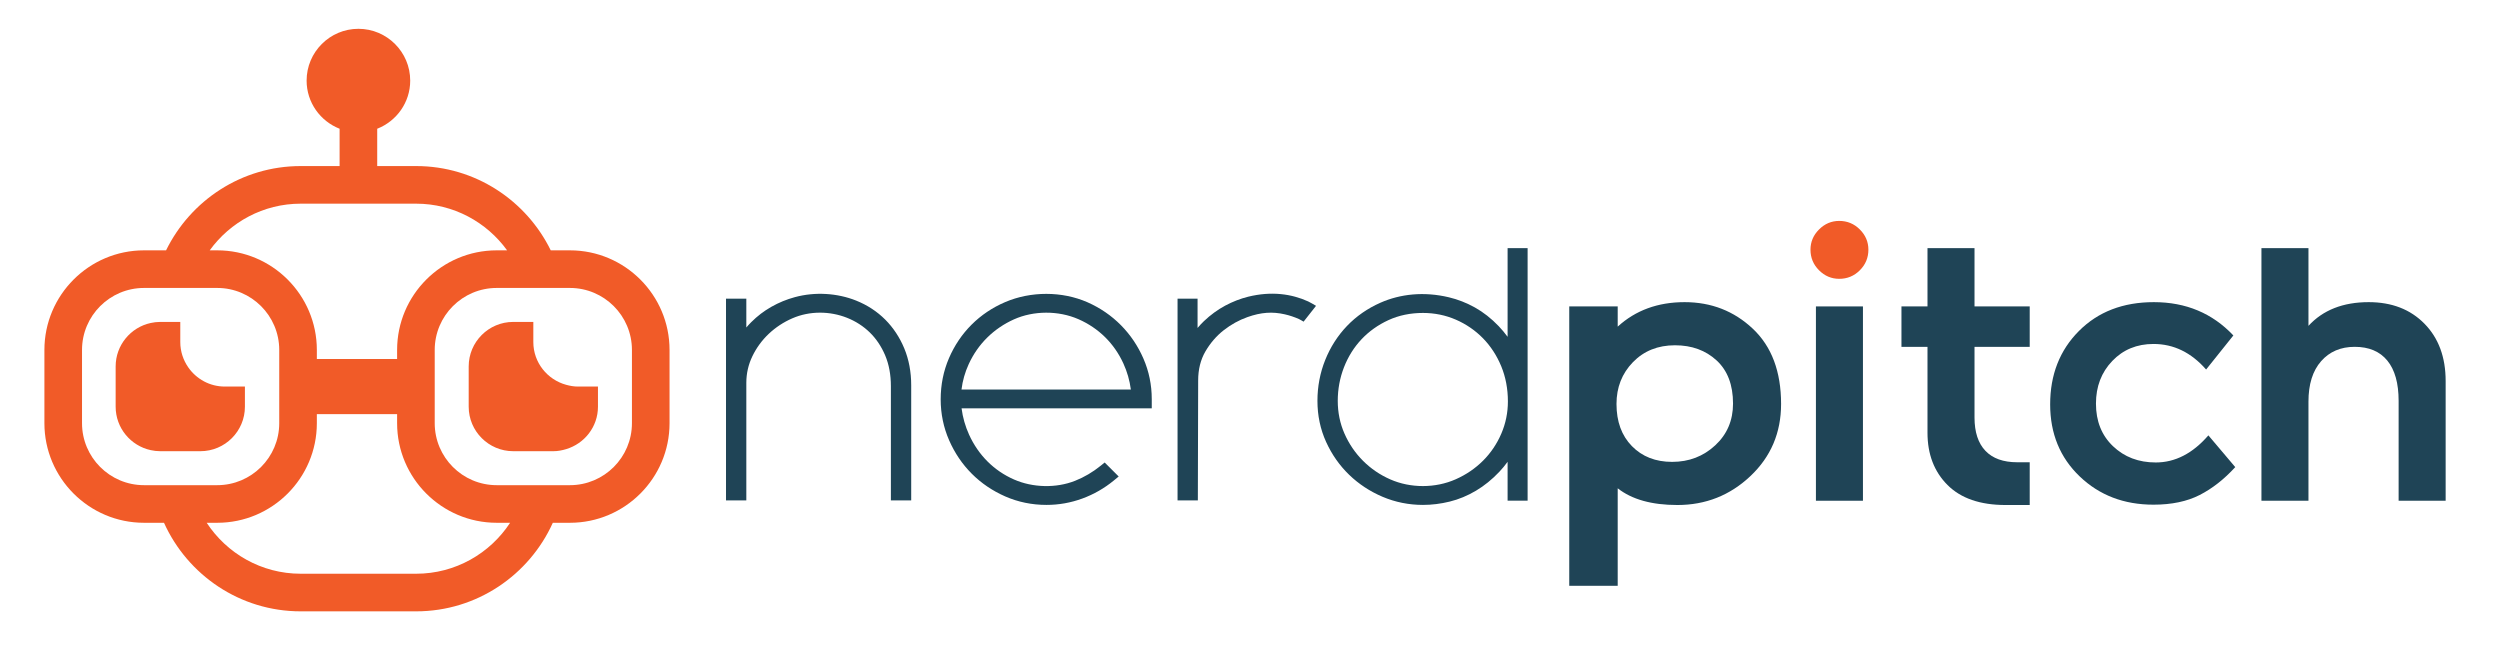 <svg xmlns="http://www.w3.org/2000/svg" xmlns:xlink="http://www.w3.org/1999/xlink" xmlns:inkscape="http://www.inkscape.org/namespaces/inkscape" version="1.1" width="721.778" height="191.111" viewBox="0 0 721.778 191.111">
<defs>
<clipPath id="clip_0">
<path transform="matrix(1,0,0,-1,0,191.111)" d="M0 191.111H721.778V0H0Z"/>
</clipPath>
</defs>
<g inkscape:groupmode="layer" inkscape:label="Laag 1">
<g clip-path="url(#clip_0)">
<path transform="matrix(1,0,0,-1,120.14,165.644)" d="M0 0H-33.328C-44.674 0-54.664 5.865-60.465 14.711H-57.417C-41.562 14.711-28.662 27.609-28.662 43.465V46.078H-5.491V43.465C-5.491 27.609 7.409 14.711 23.263 14.711H27.137C21.335 5.865 11.346 0 0 0M-78.563 25.57C-88.431 25.57-96.46 33.597-96.46 43.465V64.613C-96.46 74.482-88.431 82.509-78.563 82.509H-75.843-64.706-57.417C-47.55 82.509-39.521 74.482-39.521 64.613V43.465C-39.521 33.597-47.55 25.57-57.417 25.57H-65.025-76.033ZM-33.328 106.842H0C10.804 106.842 20.365 101.513 26.266 93.368H23.263C7.409 93.368-5.491 80.47-5.491 64.613V62.005H-28.662V64.613C-28.662 80.47-41.562 93.368-57.417 93.368H-59.594C-53.693 101.513-44.132 106.842-33.328 106.842M62.307 43.465C62.307 33.597 54.278 25.57 44.411 25.57H42.705 31.697 23.263C13.396 25.57 5.368 33.597 5.368 43.465V64.613C5.368 74.482 13.396 82.509 23.263 82.509H31.378 42.516 44.411C54.278 82.509 62.307 74.482 62.307 64.613ZM44.411 93.368H38.867C31.817 107.75 17.068 117.7 0 117.7H-11.235V128.474C-5.672 130.655-1.709 136.045-1.709 142.372-1.709 150.618-8.417 157.327-16.664 157.327-24.91 157.327-31.617 150.618-31.617 142.372-31.617 136.045-27.655 130.655-22.093 128.474V117.7H-33.328C-50.396 117.7-65.145 107.75-72.195 93.368H-78.563C-94.419 93.368-107.319 80.47-107.319 64.613V43.465C-107.319 27.609-94.419 14.711-78.563 14.711H-72.793C-66.001-.339-50.884-10.858-33.328-10.858H0C17.556-10.858 32.673-.339 39.465 14.711H44.411C60.266 14.711 73.166 27.609 73.166 43.465V64.613C73.166 80.47 60.266 93.368 44.411 93.368" fill="#f15b28"/>
<path transform="matrix(1,0,0,-1,70.711,117.417)" d="M0 0V5.813H-5.812C-10.174 5.813-14.021 8.007-16.345 11.338-17.796 13.419-18.661 15.937-18.661 18.661V24.474H-24.474C-25.412 24.474-26.322 24.36-27.204 24.168-32.979 22.911-37.322 17.772-37.322 11.625V0C-37.322-6.147-32.979-11.286-27.204-12.542-26.322-12.734-25.412-12.849-24.474-12.849H-16.345-12.848C-5.763-12.849 0-7.085 0 0" fill="#f15b28"/>
<path transform="matrix(1,0,0,-1,163.445,111.095)" d="M0 0C-5.438 1.495-9.467 6.432-9.467 12.339V18.152H-10.858-15.28C-22.365 18.152-28.128 12.389-28.128 5.304V-6.322C-28.128-13.407-22.365-19.17-15.28-19.17H-10.858-3.654C-2.376-19.17-1.166-18.926 0-18.577 5.297-16.991 9.194-12.129 9.194-6.322V-.509H3.381C2.203-.509 1.084-.298 0 0" fill="#f15b28"/>
<path transform="matrix(1,0,0,-1,536.957,66.251)" d="M0 0C-1.647 1.647-3.63 2.471-5.947 2.471-8.191 2.471-10.137 1.647-11.781 0-13.428-1.644-14.25-3.588-14.25-5.833-14.25-8.155-13.428-10.138-11.781-11.781-10.137-13.428-8.191-14.249-5.947-14.249-3.63-14.249-1.647-13.428 0-11.781 1.644-10.138 2.469-8.155 2.469-5.833 2.469-3.588 1.644-1.644 0 0" fill="#f15b28"/>
<path transform="matrix(1,0,0,-1,495.2,128.578)" d="M0 0C-3.431-3.181-7.571-4.771-12.428-4.771-17.208-4.771-21.082-3.255-24.048-.226-27.015 2.803-28.499 6.861-28.499 11.947-28.499 16.733-26.92 20.755-23.759 24.011-20.599 27.263-16.553 28.892-11.62 28.892-6.763 28.892-2.757 27.433 .404 24.517 3.564 21.597 5.145 17.447 5.145 12.06 5.145 7.197 3.429 3.178 0 0M-8.844 41.345C-16.553 41.345-22.988 38.991-28.151 34.275V40.111H-42.14V-40.546H-28.151V-12.399C-24.066-15.616-18.325-17.224-10.926-17.224-2.757-17.224 4.278-14.439 10.174-8.865 16.071-3.294 19.019 3.645 19.019 11.947 19.019 21.296 16.302 28.535 10.868 33.661 5.434 38.782-1.138 41.345-8.844 41.345" fill="#1f4456"/>
<path transform="matrix(1,0,0,-1,0,191.111)" d="M524.278 46.542H537.854V102.644H524.278Z" fill="#1f4456"/>
<path transform="matrix(1,0,0,-1,570.065,71.635)" d="M0 0H-13.576V-16.832H-21.093V-28.5H-13.576V-53.299C-13.576-59.509-11.649-64.539-7.797-68.389-3.946-72.245 1.646-74.167 8.977-74.167H15.935V-61.825H12.344C8.304-61.825 5.235-60.722 3.143-58.516 1.049-56.311 0-53.112 0-48.923V-28.5H15.935V-16.832H0Z" fill="#1f4456"/>
<path transform="matrix(1,0,0,-1,622.394,133.52)" d="M0 0C-4.956 0-9.07 1.567-12.349 4.695-15.628 7.826-17.267 11.926-17.267 16.994-17.267 21.915-15.7 26.014-12.567 29.293-9.437 32.572-5.464 34.213-.656 34.213 5.173 34.213 10.235 31.751 14.535 26.835L22.403 36.672C16.354 43.082 8.705 46.287-.546 46.287-9.437 46.287-16.648 43.512-22.185 37.958-27.723 32.403-30.49 25.341-30.49 16.772-30.49 8.348-27.648 1.416-21.966-4.025-16.284-9.467-9.18-12.186-.656-12.186 4.591-12.186 9.033-11.253 12.678-9.39 16.32-7.53 19.744-4.846 22.95-1.342L15.19 7.826C10.672 2.61 5.61 0 0 0" fill="#1f4456"/>
<path transform="matrix(1,0,0,-1,699.972,93.461)" d="M0 0C-4.077 4.153-9.445 6.228-16.101 6.228-23.506 6.228-29.305 3.945-33.493-.615V21.827H-47.069V-51.107H-33.493V-22.495C-33.493-17.486-32.277-13.594-29.847-10.827-27.417-8.059-24.179-6.673-20.141-6.673-16.028-6.673-12.886-8.002-10.716-10.657-8.547-13.315-7.462-17.186-7.462-22.271V-51.107H6.114V-16.549C6.114-9.667 4.077-4.149 0 0" fill="#1f4456"/>
<path transform="matrix(1,0,0,-1,255.562,92.259)" d="M0 0H-.002C-2.356 2.351-5.184 4.195-8.411 5.486-13.748 7.617-20.179 8.08-26.121 6.458-28.468 5.818-30.729 4.888-32.835 3.693-34.956 2.499-36.916 1.004-38.658-.739-39.155-1.237-39.634-1.753-40.09-2.291V6.037H-45.956V-52.21H-40.09V-18.267C-40.09-15.574-39.503-12.994-38.342-10.59-37.162-8.147-35.569-5.97-33.609-4.118-31.64-2.259-29.357-.753-26.823 .35-21.749 2.566-15.909 2.453-11.007 .505-8.525-.484-6.323-1.902-4.46-3.708-2.598-5.521-1.098-7.755-.003-10.342 1.092-12.94 1.647-15.927 1.647-19.222V-52.21H7.513V-18.96C7.513-15.114 6.841-11.544 5.521-8.349 4.197-5.154 2.34-2.344 0 0" fill="#1f4456"/>
<path transform="matrix(1,0,0,-1,277.596,112.456)" d="M0 0C.308 2.524 1.009 4.988 2.091 7.342 3.417 10.233 5.214 12.81 7.434 15.001 9.65 17.186 12.246 18.953 15.15 20.257 20.844 22.799 27.98 22.834 33.777 20.296 36.667 19.027 39.245 17.288 41.44 15.132 43.632 12.969 45.415 10.406 46.739 7.515 47.828 5.14 48.55 2.619 48.895 0ZM46.016 18.582C43.271 21.35 40.03 23.573 36.379 25.185 29.016 28.422 19.985 28.401 12.592 25.23 8.911 23.654 5.652 21.462 2.906 18.72 .163 15.984-2.032 12.729-3.618 9.045-5.205 5.355-6.01 1.354-6.01-2.845-6.01-6.991-5.188-10.968-3.572-14.662-1.965-18.334 .239-21.586 2.98-24.325 5.721-27.064 8.973-29.27 12.642-30.875 16.341-32.494 20.346-33.317 24.545-33.317 28.078-33.317 31.556-32.699 34.878-31.48 38.194-30.263 41.262-28.507 43.996-26.255L45.381-25.113 41.338-21.073 40.198-21.996C37.906-23.852 35.419-25.315 32.805-26.351 27.284-28.542 20.538-28.344 15.167-25.983 12.272-24.714 9.692-22.958 7.499-20.762 5.302-18.564 3.514-15.962 2.183-13.028 1.089-10.622 .364-8.073 .02-5.433H54.929V-2.76C54.929 1.326 54.121 5.256 52.528 8.918 50.949 12.563 48.757 15.814 46.016 18.582" fill="#1f4456"/>
<path transform="matrix(1,0,0,-1,433.44,125.212)" d="M0 0C-1.274-2.955-3.045-5.574-5.261-7.787-7.486-10.014-10.127-11.813-13.11-13.142-19.027-15.782-26.22-15.768-32.075-13.181-35.032-11.88-37.67-10.081-39.918-7.833-42.17-5.581-43.969-2.944-45.27 .014-46.562 2.941-47.216 6.125-47.216 9.477-47.216 12.849-46.611 16.111-45.415 19.179-44.226 22.236-42.525 24.955-40.362 27.252-38.203 29.546-35.582 31.413-32.572 32.794-29.587 34.166-26.236 34.862-22.611 34.862-19.268 34.862-16.067 34.208-13.098 32.915-10.127 31.617-7.494 29.808-5.274 27.535-3.06 25.266-1.289 22.547-.011 19.455 1.262 16.362 1.907 12.947 1.907 9.303 1.907 6.069 1.265 2.938 0 0M1.82 27.973C1.004 29.086 .141 30.119-.762 31.059-2.888 33.275-5.194 35.085-7.617 36.438-10.035 37.782-12.557 38.771-15.109 39.376-22.304 41.094-29.147 40.358-34.91 37.807-38.625 36.163-41.868 33.904-44.549 31.105-47.23 28.302-49.344 25-50.833 21.289-52.323 17.582-53.08 13.608-53.08 9.477-53.08 5.26-52.24 1.28-50.588-2.357-48.95-5.974-46.712-9.169-43.941-11.848-41.177-14.524-37.927-16.662-34.281-18.214-30.619-19.769-26.694-20.561-22.611-20.561-20.059-20.561-17.459-20.236-14.881-19.6-12.281-18.96-9.734-17.903-7.315-16.464-4.908-15.033-2.641-13.198-.578-11.014 .26-10.127 1.06-9.162 1.82-8.119V-19.345H7.598V53.578H1.82Z" fill="#1f4456"/>
<path transform="matrix(1,0,0,-1,360.365,85.663)" d="M0 0C-2.241-.555-4.472-1.421-6.635-2.577-8.814-3.747-10.876-5.249-12.764-7.045-13.411-7.663-14.029-8.324-14.614-9.024V-.559H-20.393V-58.806H-14.533L-14.441-24.167C-14.441-21-13.741-18.193-12.363-15.821-10.941-13.382-9.164-11.318-7.075-9.685-4.964-8.035-2.664-6.758-.235-5.896 3.771-4.472 6.993-4.281 10.543-5.08 11.956-5.401 13.341-5.864 14.665-6.455 15.131-6.665 15.546-6.962 15.998-7.2L19.588-2.635C18.83-2.208 18.119-1.73 17.311-1.361 12.525 .82 6.691 1.647 0 0" fill="#1f4456"/>
</g>
</g>
</svg>
